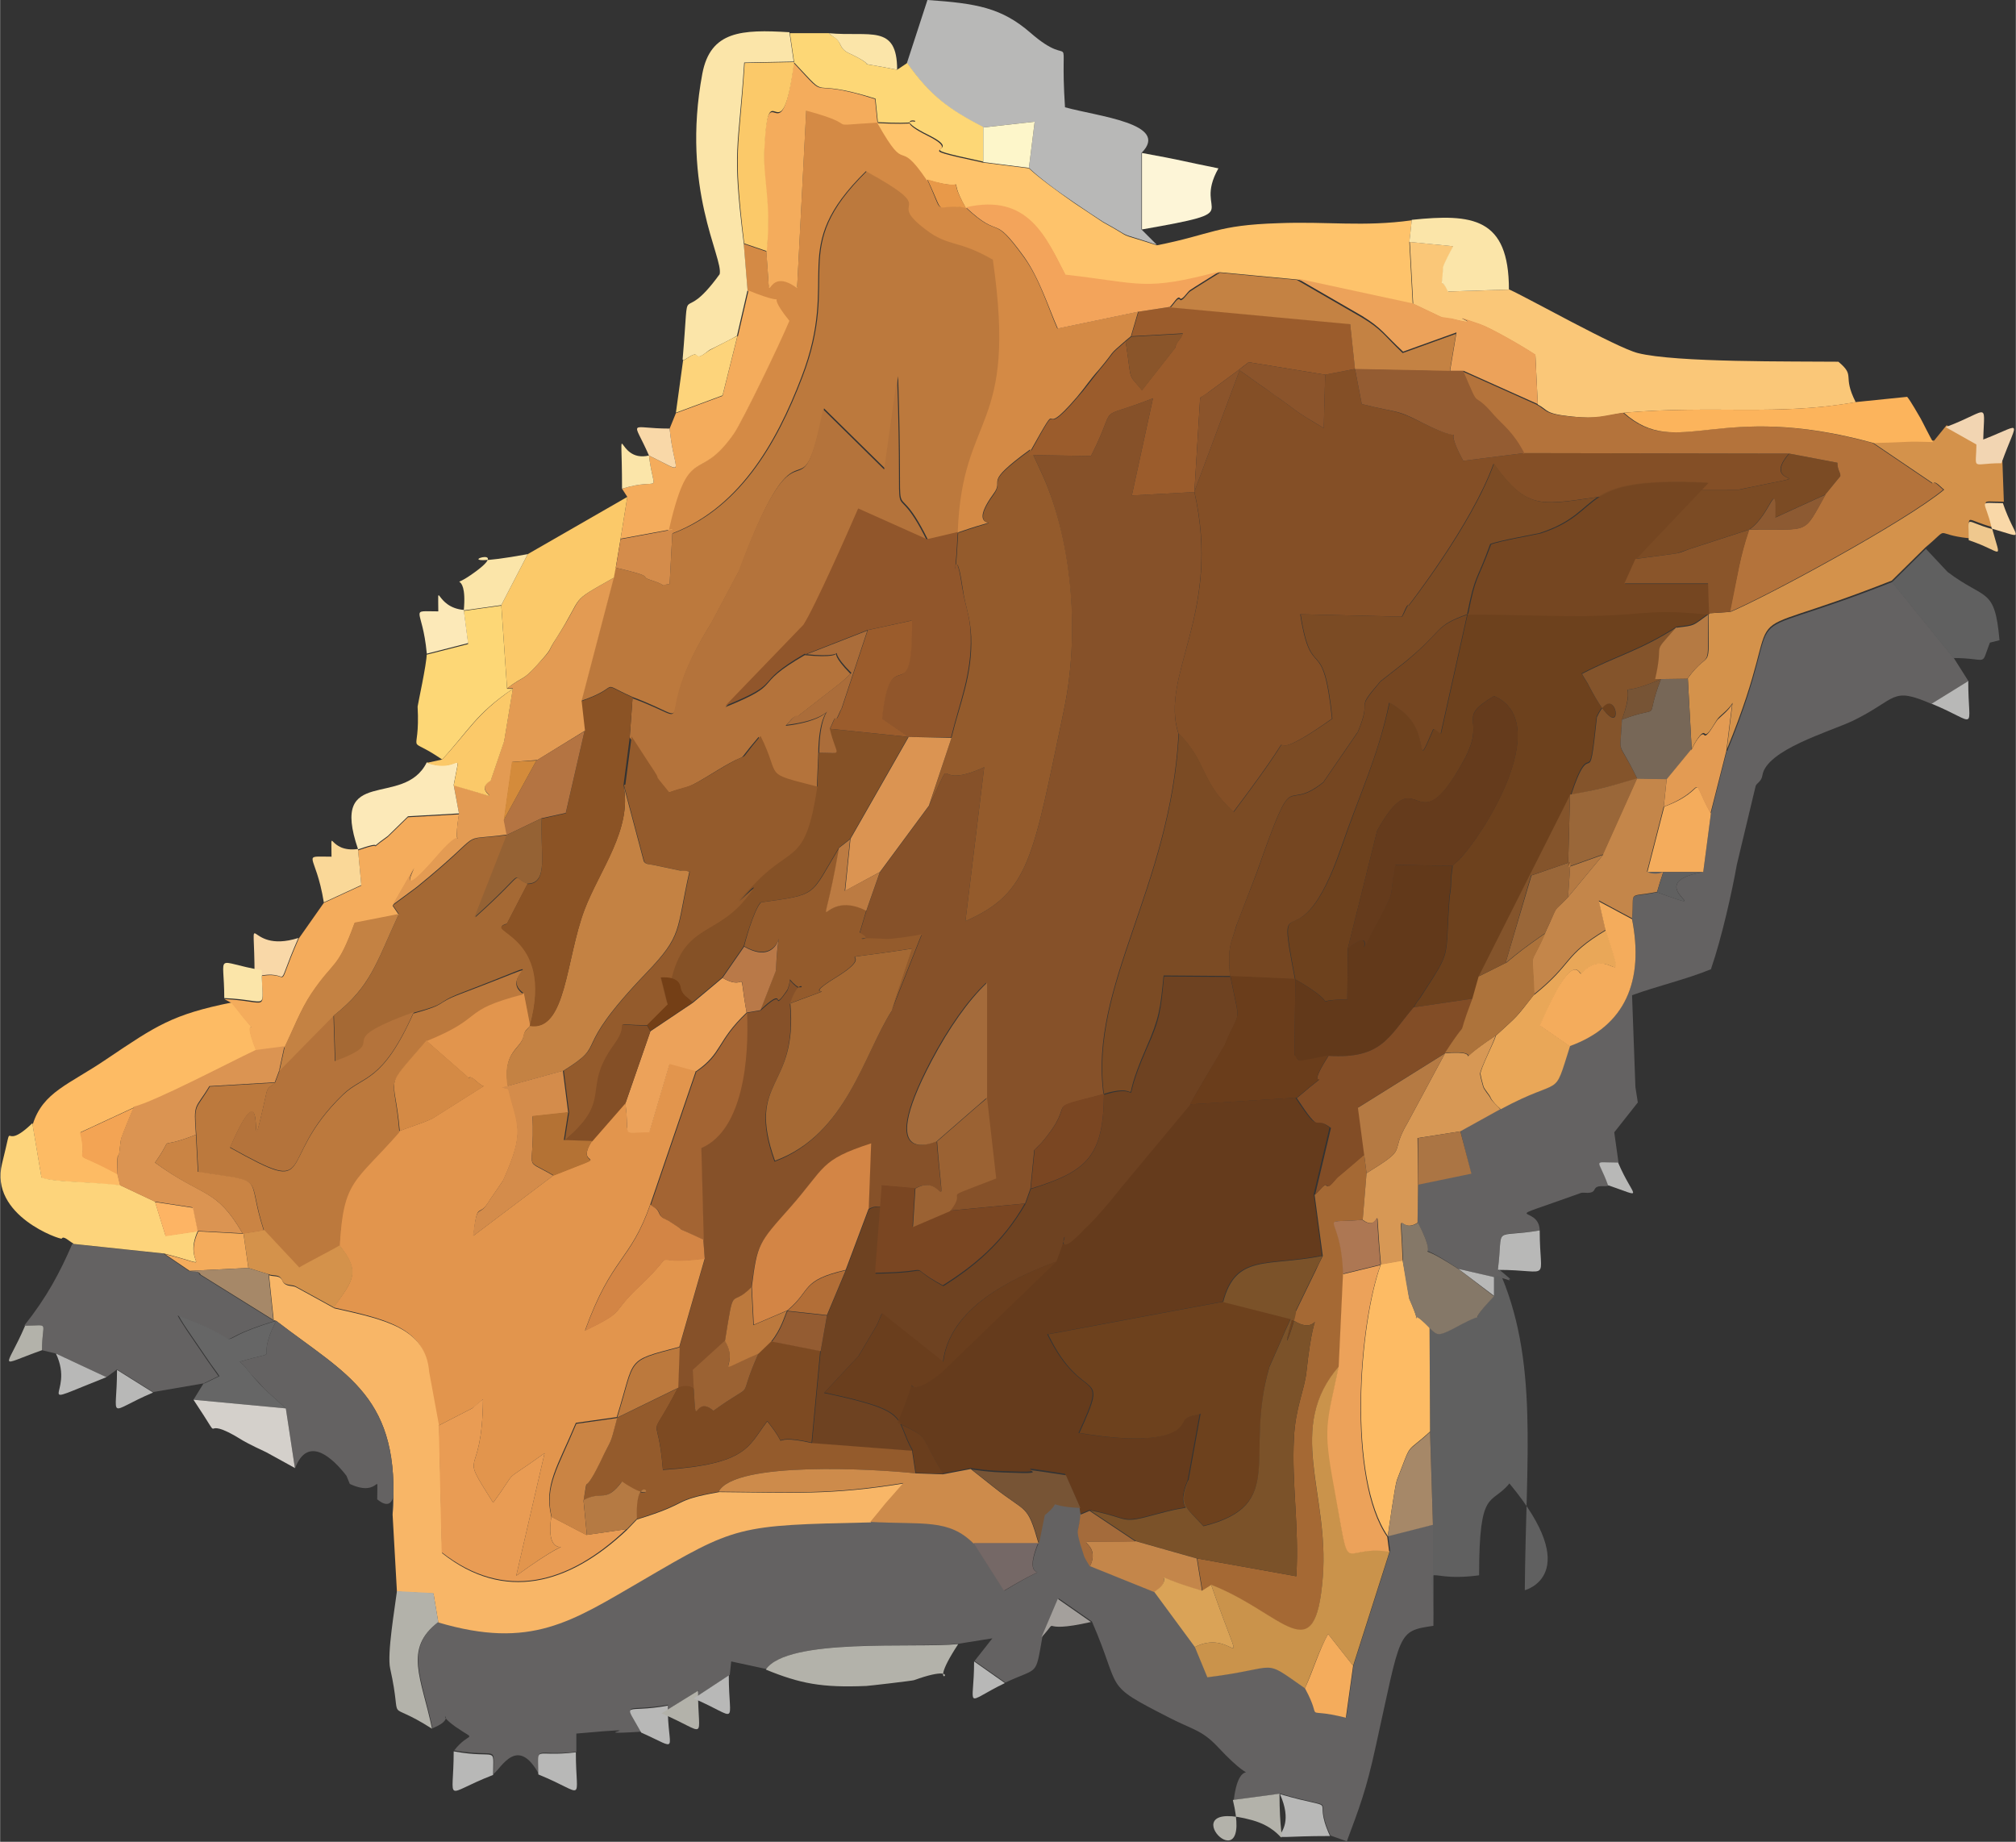 <?xml version="1.0" encoding="UTF-8"?>
<!DOCTYPE svg PUBLIC "-//W3C//DTD SVG 1.1//EN" "http://www.w3.org/Graphics/SVG/1.1/DTD/svg11.dtd">
<!-- Creator: CorelDRAW 2018 (64-Bit) -->
<svg xmlns="http://www.w3.org/2000/svg" xml:space="preserve" width="11.156mm" height="10.191mm" version="1.1" style="shape-rendering:geometricPrecision; text-rendering:geometricPrecision; image-rendering:optimizeQuality; fill-rule:evenodd; clip-rule:evenodd"
viewBox="0 0 41.91 38.29"
 xmlns:xlink="http://www.w3.org/1999/xlink">
 <rect x="0" y="0" width="41.91" height="38.29" fill="#333333" stroke="none"/>
 <defs>
  <style type="text/css">
   <![CDATA[
    .fil21 {fill:#606060}
    .fil24 {fill:#62391A}
    .fil1 {fill:#646262}
    .fil4 {fill:#653B1C}
    .fil63 {fill:#666666}
    .fil42 {fill:#6A3D1B}
    .fil43 {fill:#6A3E1D}
    .fil7 {fill:#6D411D}
    .fil11 {fill:#6E4221}
    .fil88 {fill:#743F16}
    .fil19 {fill:#754621}
    .fil80 {fill:#756866}
    .fil71 {fill:#775435}
    .fil56 {fill:#776757}
    .fil47 {fill:#7A4622}
    .fil6 {fill:#7B4B24}
    .fil26 {fill:#7B5229}
    .fil33 {fill:#7D4A22}
    .fil38 {fill:#824D26}
    .fil3 {fill:#844F26}
    .fil53 {fill:#84542B}
    .fil29 {fill:#855126}
    .fil55 {fill:#857868}
    .fil0 {fill:#865129}
    .fil60 {fill:#8A552A}
    .fil23 {fill:#8B5325}
    .fil62 {fill:#8B542B}
    .fil86 {fill:#8D5A32}
    .fil17 {fill:#91562B}
    .fil12 {fill:#945B2C}
    .fil48 {fill:#945C32}
    .fil73 {fill:#956234}
    .fil68 {fill:#9A6739}
    .fil16 {fill:#9B5C2C}
    .fil58 {fill:#9B6233}
    .fil46 {fill:#A36433}
    .fil52 {fill:#A46B3B}
    .fil91 {fill:#A4A09C}
    .fil20 {fill:#A56934}
    .fil70 {fill:#A68868}
    .fil75 {fill:#AB6D3A}
    .fil76 {fill:#AB7544}
    .fil61 {fill:#AD733B}
    .fil79 {fill:#AD7753}
    .fil85 {fill:#B26E37}
    .fil54 {fill:#B3B2AA}
    .fil74 {fill:#B47234}
    .fil9 {fill:#B4733B}
    .fil67 {fill:#B47442}
    .fil66 {fill:#B57A43}
    .fil14 {fill:#B8B8B7}
    .fil77 {fill:#B97948}
    .fil5 {fill:#BC793D}
    .fil83 {fill:#BC7B42}
    .fil22 {fill:#C48243}
    .fil39 {fill:#C4864A}
    .fil65 {fill:#CA8444}
    .fil27 {fill:#CA934B}
    .fil36 {fill:#CD8B4B}
    .fil34 {fill:#D38545}
    .fil8 {fill:#D48A45}
    .fil90 {fill:#D48B3B}
    .fil57 {fill:#D48C4B}
    .fil18 {fill:#D4924B}
    .fil69 {fill:#D4D0CB}
    .fil41 {fill:#D79855}
    .fil72 {fill:#DAA357}
    .fil40 {fill:#DB9452}
    .fil2 {fill:#E2954D}
    .fil32 {fill:#E39B53}
    .fil92 {fill:#E89949}
    .fil30 {fill:#E99C54}
    .fil51 {fill:#E9A758}
    .fil44 {fill:#ECA25A}
    .fil93 {fill:#EFC88E}
    .fil89 {fill:#F2D5B2}
    .fil82 {fill:#F3A454}
    .fil49 {fill:#F3A45B}
    .fil31 {fill:#F4AC5C}
    .fil10 {fill:#F8B667}
    .fil84 {fill:#F9D8A8}
    .fil15 {fill:#FAC778}
    .fil81 {fill:#FAD898}
    .fil37 {fill:#FBC969}
    .fil28 {fill:#FBE5A9}
    .fil50 {fill:#FCB45C}
    .fil59 {fill:#FCE9B8}
    .fil87 {fill:#FDB464}
    .fil25 {fill:#FDBB64}
    .fil35 {fill:#FDD47B}
    .fil45 {fill:#FDD776}
    .fil64 {fill:#FDF5D7}
    .fil78 {fill:#FDF6CA}
    .fil13 {fill:#FEC36B}
   ]]>
  </style>
 </defs>
 <g id="Warstwa_x0020_1">
  <g id="_1832253777120">
   <path class="fil0" d="M21.39 9.46l0.04 -0.11 0.25 0.54c0.62,1.42 0.76,3.32 0.44,4.86 -0.65,3.09 -0.71,3.81 -2.05,4.4l0.39 -3.2c-1.16,0.53 -0.54,-0.45 -1.15,0.81l-1.02 1.38 -0.28 0.8 -0.14 0.47c0.44,0.23 -0.48,0.07 0.56,0.13 0.07,0 0.66,-0.08 0.73,-0.1l-0.63 1.59c-0.59,0.92 -0.95,2.57 -2.43,3.12 -0.61,-1.71 0.48,-1.47 0.32,-3.27 0.26,-0.73 0.39,-0.04 -0,-0.5 -0,0.07 -0.04,0.19 -0.05,0.21 -0.02,0.03 -0.19,0.28 -0.2,0.21 -0.03,-0.1 -0.25,0.12 -0.36,0.21l-0.29 0.05c0.03,0.91 -0.08,2.42 -0.95,2.81l0.05 1.91 0.03 0.4 -0.53 1.84 -0.03 0.84c0.47,-0.2 0.5,0.52 0.31,-0.36l0.67 -0.61c0.2,-1.26 0.1,-0.67 0.55,-1.12 0.11,-0.89 0.14,-0.91 0.78,-1.63 0.76,-0.86 0.62,-1 1.7,-1.35l-0.05 1.35c0.35,-0.23 0.72,0.36 0.28,-0.49l0.69 0.06c0.64,-0.36 0.61,0.87 0.45,-0.99 -0,-0 -1.33,0.64 -0.12,-1.67 0.36,-0.68 0.76,-1.25 1.15,-1.62l0 2.39 0.19 1.67c-1.31,0.51 -0.54,0.16 -0.96,0.68l1.58 -0.15 0.11 -0.31 0.08 -0.8c0.03,-0.03 0.11,-0.11 0.15,-0.15 0.81,-0.95 -0.08,-0.64 1.29,-1.01 -0.31,-2.25 1.39,-4.3 1.56,-7.49 -0.4,-1.23 0.9,-2.5 0.33,-5.03l-1.3 0.07 0.44 -2.02c-1.27,0.5 -0.69,0.02 -1.29,1.2l-1.29 -0.02z"/>
   <path class="fil1" d="M21.59 32.08c-0.44,1.06 0.58,0.21 -0.71,0.99l-0.63 -0.99c-0.52,-0.52 -1.04,-0.39 -2.14,-0.45 -2.78,0.06 -2.79,0.06 -4.77,1.22 -1.45,0.84 -2.3,1.43 -4.22,0.86 -0.73,0.56 -0.35,1.16 -0.13,2.22 0.59,-0.24 -0.03,-0.39 0.48,-0.03 0.46,0.32 0.3,0.07 -0.03,0.49 0.93,0.16 0.82,-0.14 0.82,0.49 0.17,-0.14 0.5,-0.8 0.94,0 0,-0.65 -0.12,-0.36 0.78,-0.46l0 -0.38c1.91,-0.17 -0.04,0.05 1.36,-0.04 -0.38,-0.69 -0.36,-0.39 0.55,-0.56l-0.12 0.17 0.76 -0.47 -0.09 0.16 0.73 -0.48 0.03 -0.28 0.74 0.16c0.45,-0.66 3.1,-0.43 4,-0.53l0.69 -0.11 -0.37 0.47 0.64 0.45c0.7,-0.33 0.62,-0.11 0.77,-0.95l0.34 -0.8 0.69 0.48c0.64,1.47 0.2,1.28 1.59,1.99 0.5,0.26 0.69,0.26 1.02,0.61 0.99,1.06 0.47,0 0.34,1.11l0.97 -0.13 0 0c1.36,0.39 0.62,-0.04 1.04,0.87l0.34 0.12c0.26,-0.7 0.4,-1.05 0.6,-1.97 0.53,-2.39 0.44,-2.4 1.2,-2.51l0 -2.11 -0.94 0.24 0.04 0.31 -0.76 2.38 -0.15 1.08c-0.97,-0.24 -0.44,0.15 -0.85,-0.61 -0.93,-0.66 -0.47,-0.42 -2.03,-0.23l-0.26 -0.63 -0.84 -1.14 -1.34 -0.54c-0.04,-0.07 -0.1,-0.16 -0.12,-0.21 -0.02,-0.06 -0.06,-0.19 -0.08,-0.25 -0.1,-0.36 -0.04,-0.21 0,-0.62l-0.02 -0.15c-0.83,-0.04 -0.3,-0.21 -0.74,0.15l-0.12 0.59z"/>
   <path class="fil2" d="M8.85 21.63l0.89 0.78c0.06,-0.07 0.2,0.14 0.31,0.17l-1.06 0.67c-0.2,0.1 -0.55,0.2 -0.7,0.27 -0.94,1.06 -1.16,0.99 -1.24,2.37 0.47,0.57 0.26,0.76 -0.12,1.29 1.02,0.23 1.9,0.4 1.97,1.32l0.21 1.14 0.7 -0.36c0.05,-0.03 0.15,-0.12 0.23,-0.19 -0.02,1.79 -0.54,0.96 0.21,2.15 0.58,-0.79 0.1,-0.33 1.07,-1.03l-0.59 2.55c1.66,-1.21 0.54,0.02 0.73,-1.23 -0.16,-0.66 0.13,-1.04 0.51,-1.95l0.85 -0.12c0.39,-1.25 0.16,-1.16 1.3,-1.46l0.53 -1.84c-1.31,0.17 -0.44,-0.29 -1.35,0.57 -0.65,0.61 -0.24,0.49 -1.14,0.93 0.56,-1.55 0.94,-1.43 1.36,-2.63l0.95 -2.78 -0.55 -0.15 -0.42 1.42c-0.63,0 -0.4,0.13 -0.5,-0.6l-0.69 0.79c-0.42,0.64 0.58,0.17 -0.8,0.72l-1.67 1.26c0.09,-0.78 0.1,-0.33 0.34,-0.74l0.28 -0.41c0.47,-1.04 0.3,-1.13 0.11,-1.91 -0.15,-0.79 0.27,-0.81 0.32,-1.11 0.02,-0.12 0.1,-0.14 0.14,-0.21l-0.13 -0.67c-1.35,0.35 -0.76,0.47 -2.03,0.98z"/>
   <path class="fil3" d="M24.83 10.22c0.58,2.53 -0.73,3.8 -0.33,5.03 0.6,0.6 0.43,0.97 1.14,1.63 1.92,-2.55 0.07,-0.53 2.05,-1.94 -0.19,-1.83 -0.43,-0.7 -0.66,-2.17l2.11 0.05c0.05,-0.08 0.11,-0.28 0.14,-0.23 0,0 1.31,-1.68 1.77,-2.95 0.73,1.01 0.99,0.85 2.39,0.66 0.98,-0.14 1.67,-0.12 2.7,-0.12 2.01,-0.42 0.38,0.02 1.05,-0.75l-5.51 -0.01 -1.26 0.16c-0.52,-0.96 0.25,-0.24 -0.83,-0.78 -0.6,-0.3 -0.49,-0.2 -1.28,-0.4l-0.14 -0.73 -0.62 0.12 -0.03 1.11c-0.69,-0.41 -0.5,-0.32 -0.93,-0.62 -0.1,-0.07 -0.18,-0.13 -0.28,-0.2 -0.1,-0.07 -0.19,-0.13 -0.27,-0.19 -0.08,-0.06 -0.18,-0.13 -0.27,-0.19l-0.94 2.52z"/>
   <path class="fil4" d="M21.96 26.21l-2.41 2.33c-1.03,0.81 -0.28,-0.46 -0.9,1.03 0.71,0.35 0.41,0.19 0.95,1.06l0.58 -0.11c0.41,0.06 0.56,0.06 0.91,0.07 0.92,0.04 -0.39,-0.18 1.05,0.05l0.3 0.68 0.02 0.15 0.19 -0.08c0.87,0.16 0.59,0.3 1.39,0.08 1.08,-0.3 0.3,0.14 0.65,-0.7l0.25 -1.38c-0.18,0.06 -0.3,0.05 -0.36,0.18 -0.24,0.53 -1.74,0.29 -2.16,0.22 0.66,-1.44 0.1,-0.52 -0.65,-2.05l3.65 -0.68c0.26,-1.01 0.92,-0.73 2.06,-0.96l-0.17 -1.27 0.33 -1.39c-0.4,-0.31 -0.16,0.21 -0.71,-0.62l-2.22 0.14 -1.44 1.73c-0.16,0.2 -0.27,0.34 -0.47,0.56 -0.05,0.05 -0.12,0.12 -0.16,0.17 -0.05,0.05 -0.12,0.11 -0.16,0.16 -0.78,0.83 -0.09,-0.57 -0.55,0.64z"/>
   <path class="fil5" d="M13.88 11.13l0.1 -0.12 -0.06 1.13c-0.36,0.04 0.11,0.08 -0.39,-0.08 -0.28,-0.09 0.16,-0.05 -0.74,-0.26l-0.04 0.21 -0.67 2.56c0.9,-0.31 0.31,-0.42 1.07,-0.08 1.53,0.58 0.29,0.62 1.64,-1.54l0.58 -1.09c1.33,-3.58 1.23,-0.84 1.76,-3.37l1.27 1.25 0.27 -1.92c0.13,3.81 -0.19,1.76 0.62,3.4l0.64 -0.15c0.09,-2.53 1.25,-2.07 0.73,-5.67 -0.72,-0.43 -0.92,-0.27 -1.4,-0.63 -0.88,-0.67 0.38,-0.32 -1.24,-1.21 -1.66,1.63 -0.52,2.15 -1.34,4.28 -0.53,1.39 -1.33,2.79 -2.8,3.29z"/>
   <path class="fil1" d="M35.9 15.61l-0.33 1.3 -0.16 1.22c-1.4,0.24 0.46,0.93 -0.96,0.42 -0.63,0.13 -0.47,-0.07 -0.52,0.55 0.25,1.28 -0.13,2.22 -1.3,2.64 -0.35,1.14 -0.11,0.61 -1.44,1.31l-0.83 0.46 0.22 0.88 -1.1 0.23 -0.01 0.79c0.56,1.05 -0.31,0.2 0.85,0.97l0.73 0.17c0.26,-0.02 0.56,0.24 0.09,-0.15 0.12,-0.96 -0.14,-0.66 0.87,-0.82 -0.01,-0.57 -1,-0.11 0.86,-0.78 0.06,-0.02 0.23,0.04 0.28,-0.07 0.05,-0.11 0.19,-0.05 0.29,-0.08 -0.2,-0.58 -0.35,-0.47 0.21,-0.47l-0.09 -0.64 0.49 -0.62 -0.05 -0.32 -0.07 -1.91c0.52,-0.19 1.13,-0.33 1.64,-0.54 0.23,-0.67 0.44,-1.62 0.54,-2.18l0.39 -1.63c0.02,-0.06 0.12,-0.09 0.14,-0.22 0.08,-0.53 1.4,-0.91 1.87,-1.13 0.95,-0.46 0.79,-0.73 1.66,-0.35l0.76 -0.47 -0.31 -0.49 -1.28 -1.58c-3.69,1.46 -2.01,0.05 -3.43,3.51z"/>
   <path class="fil6" d="M24.51 15.25c-0.17,3.19 -1.86,5.24 -1.56,7.49 0.94,-0.29 0.24,0.5 0.88,-0.96 0.27,-0.62 0.29,-0.79 0.36,-1.5l1.38 0.01c-0.05,-0.64 0.02,-0.64 0.13,-1.04 0.01,-0.03 0.38,-0.98 0.44,-1.15 0.81,-2.3 0.52,-1.16 1.37,-1.84l0.72 -1.05c0.32,-0.77 -0.1,-0.39 0.47,-1.05l0.51 -0.4c0.82,-0.67 0.59,-0.74 1.29,-0.99 0.17,-0.86 0.19,-0.65 0.48,-1.46 0.16,-0.07 0.96,-0.21 1.03,-0.23 1.41,-0.46 0.65,-1.19 3.49,-1.05l-1.51 1.59c0.06,-0.01 0.86,-0.11 0.88,-0.12 0.09,-0.03 0.17,-0.06 0.26,-0.09l1.23 -0.4c0.46,-0.31 0.56,-1.12 0.54,-0.25l1.05 -0.48 0.31 -0.38c0.01,-0.08 -0.06,-0.12 -0.06,-0.28l-1 -0.19c-0.67,0.77 0.95,0.33 -1.05,0.75 -1.03,0 -1.72,-0.02 -2.7,0.12 -1.39,0.19 -1.65,0.36 -2.39,-0.66 -0.46,1.28 -1.77,2.95 -1.77,2.95 -0.02,-0.05 -0.09,0.16 -0.14,0.23l-2.11 -0.05c0.23,1.47 0.47,0.34 0.66,2.17 -1.98,1.4 -0.13,-0.61 -2.05,1.94 -0.71,-0.66 -0.54,-1.03 -1.14,-1.63z"/>
   <path class="fil7" d="M30.51 12.78l-0.55 2.47c-0.04,-0.01 -0.13,-0.13 -0.16,-0.08 -0.44,1 0.01,0.02 -0.72,-0.44 -0.04,-0.02 -0.12,-0.09 -0.19,-0.12 -0.25,1.15 -0.61,1.87 -1,3.01 -0.91,2.62 -1.38,0.53 -0.96,2.74 1.12,0.65 0.16,0.41 1.08,0.42l0.01 -1.06 0.61 -2.45c0.89,-1.6 0.77,0.43 1.8,-1.46 0.5,-0.91 -0.2,-0.84 0.63,-1.34 1.19,0.51 -0.07,2.69 -0.73,3.41 -0.02,0.02 -0.09,0.07 -0.13,0.12 -0,0.11 -0.03,0.16 -0.03,0.33 -0,0.16 -0.02,0.24 -0.03,0.31 -0.11,1.38 0.07,1.04 -0.61,2.1 -0.03,0.04 -0.1,0.12 -0.13,0.2l1.22 -0.18 0.13 -0.46 1.9 -3.77c0.44,-1.36 0.36,0.08 0.54,-1.63 0.44,-0.94 0.67,0.94 -0.17,-0.66 -0.02,-0.05 -0.1,-0.15 -0.14,-0.24 0.73,-0.38 1.18,-0.47 1.97,-0.97 0.41,-0.05 0.32,-0.03 0.66,-0.27 -1.13,-0.12 -1.27,-0.01 -2.22,0.02 -0.84,0.03 -1.92,-0.03 -2.79,-0.02z"/>
   <path class="fil8" d="M15.93 5.23l-0.47 -0.16 0.08 0.98c1.06,0.43 0.23,-0.15 0.85,0.63 -0.21,0.5 -0.95,2.07 -1.15,2.34 -0.77,1.1 -0.93,0.11 -1.38,2.11 1.47,-0.5 2.27,-1.9 2.8,-3.29 0.82,-2.13 -0.32,-2.65 1.34,-4.28 1.62,0.89 0.36,0.54 1.24,1.21 0.48,0.37 0.68,0.21 1.4,0.63 0.52,3.59 -0.64,3.14 -0.73,5.67 1.33,-0.46 0.04,0.16 0.74,-0.8 0.25,-0.33 -0.26,-0.18 0.77,-0.93l-0.04 0.11c0.81,-1.45 0.11,-0.14 1.02,-1.21 0.16,-0.19 0.26,-0.35 0.45,-0.56 0.37,-0.44 0.16,-0.26 0.54,-0.59l0.12 -0.1 0.15 -0.51 -1.68 0.35c-0.19,-0.43 -0.37,-1.04 -0.7,-1.49 -0.69,-0.95 -0.45,-0.32 -1.21,-1.03 -0.73,-0.11 -0.4,0.28 -0.8,-0.59 -0.65,-0.96 -0.38,-0.05 -1.03,-1.19 -1.25,0.07 -0.21,0.09 -1.48,-0.25l-0.19 3.69c-0.74,-0.55 -0.52,0.74 -0.64,-0.76z"/>
   <path class="fil9" d="M13.15 14.5l-0.06 0.83 0.37 0.57c0.35,0.52 -0.04,0.04 0.41,0.59 0.54,-0.19 0.3,-0.02 1.05,-0.48 0.79,-0.48 0.26,0 0.85,-0.69 0.45,0.9 -0,0.75 1.21,1.06l0.03 -0.71c0.01,-1.38 0.68,-0.74 -0.68,-0.58 0.07,-0.07 0.19,-0.24 0.23,-0.18l0.9 -0.7c0.06,-0.05 0.15,-0.13 0.22,-0.2 -0.71,-0.72 0.24,-0.27 -0.95,-0.39 -1.16,0.67 -0.37,0.56 -1.65,1.08l1.62 -1.68c0.24,-0.35 0.95,-1.98 1.14,-2.42l1.43 0.64c-0.81,-1.64 -0.49,0.41 -0.62,-3.4l-0.27 1.92 -1.27 -1.25c-0.52,2.53 -0.43,-0.2 -1.76,3.37l-0.58 1.09c-1.35,2.16 -0.1,2.11 -1.64,1.54z"/>
   <path class="fil10" d="M5.68 27.44l0.06 0.02c1.48,1.14 2.6,1.57 2.42,4.03l0.09 1.6 0.76 0.04 0.1 0.6c1.93,0.57 2.77,-0.02 4.22,-0.86 1.98,-1.16 1.99,-1.16 4.77,-1.22 0.07,-0.08 0.28,-0.35 0.32,-0.39l0.37 -0.42c-1.53,0.25 -2.29,0.19 -3.84,0.18 -1.02,0.18 -0.56,0.22 -1.71,0.57l-0.21 0.22c-1.21,1.14 -2.55,1.5 -3.84,0.48l-0.06 -2.63 -0.21 -1.14c-0.07,-0.92 -0.95,-1.09 -1.97,-1.32 -0.11,-0.06 -0.74,-0.41 -0.8,-0.44 -0.07,-0.04 -0.22,0 -0.28,-0.13 -0.05,-0.13 -0.19,-0.08 -0.28,-0.12l0.1 0.95z"/>
   <path class="fil11" d="M22.95 22.75c-0.01,1.29 -0.34,1.6 -1.52,1.97l-0.11 0.31c-0.48,0.83 -1.09,1.32 -1.71,1.71 -0.89,-0.49 -0,-0.28 -1.41,-0.26l0.14 -1.82c0.45,0.85 0.08,0.25 -0.28,0.49l-0.48 1.28 -0.39 0.93 -0.13 0.74 -0.18 1.91 2.09 0.16c-0.4,-0.71 0.01,-0.82 -1.84,-1.21 0.09,-0.1 0.7,-0.75 0.71,-0.76l0.38 -0.64c0.03,-0.05 0.07,-0.17 0.11,-0.25l1.27 1.01c0.14,-1.14 1.43,-1.74 2.36,-2.09 0.46,-1.21 -0.24,0.2 0.55,-0.64 0.04,-0.05 0.12,-0.11 0.16,-0.16 0.05,-0.05 0.12,-0.12 0.16,-0.17 0.2,-0.22 0.31,-0.36 0.47,-0.56l1.44 -1.73c0.11,-0.23 0.7,-1.19 0.72,-1.23 0.33,-0.81 0.33,-0.36 0.12,-1.43l-1.38 -0.01c-0.07,0.72 -0.08,0.88 -0.36,1.5 -0.64,1.46 0.06,0.66 -0.88,0.96z"/>
   <path class="fil12" d="M19.92 11.07c-0.09,1.67 -0.09,-0.09 0.09,1.14 0.06,0.44 0.16,0.59 0.18,1.02 0.03,0.81 -0.23,1.37 -0.41,2.11l-0.47 1.42c0.61,-1.26 -0.01,-0.28 1.15,-0.81l-0.39 3.2c1.34,-0.59 1.4,-1.31 2.05,-4.4 0.32,-1.54 0.19,-3.44 -0.44,-4.86l-0.25 -0.54c-1.03,0.75 -0.53,0.59 -0.77,0.93 -0.7,0.95 0.59,0.34 -0.74,0.8z"/>
   <path class="fil7" d="M24.7 30.78c-0.2,0.5 -0.08,0.52 0.32,0.94 1.76,-0.44 0.84,-1.46 1.37,-3.31l0.19 -0.43c0.86,-2.03 -0.13,0.93 0.28,-0.56l-1.42 -0.36 -3.65 0.68c0.74,1.53 1.31,0.61 0.65,2.05 0.43,0.07 1.92,0.31 2.16,-0.22 0.06,-0.14 0.19,-0.12 0.36,-0.18l-0.25 1.38z"/>
   <path class="fil13" d="M19.28 3.74c0.99,0.3 0.33,-0.24 0.8,0.59 1.29,-0.3 1.67,0.63 2.07,1.4 1.6,0.17 1.64,0.35 3.21,-0.07l1.6 0.15 2.41 0.52 -0.07 -1.29 0.05 -0.46c-1.01,0.14 -1.75,0.02 -2.77,0.06 -1.3,0.04 -1.37,0.23 -2.53,0.46 -0.96,-0.31 -0.39,-0.08 -1.12,-0.48 -0.01,-0.01 -0.5,-0.33 -0.6,-0.4 -0.4,-0.28 -0.75,-0.54 -0.94,-0.72l-0.96 -0.12c-1.73,-0.37 -0.29,-0.13 -1.15,-0.56 -1.04,-0.52 0.62,-0.18 -1.04,-0.26 0.65,1.15 0.38,0.23 1.03,1.19z"/>
   <path class="fil12" d="M12.97 16.32l0.42 1.58c0.03,0.08 0.15,0.07 0.19,0.08l0.57 0.12c0.03,0.01 0.13,0 0.19,0.02 -0.28,1.24 -0.13,1.31 -0.9,2.11 -1.63,1.7 -0.74,1.41 -1.72,2.03l0.11 0.87 -0.09 0.58c1.05,-0.88 0.35,-1.05 1.04,-2 0.4,-0.56 -0.19,-0.39 0.69,-0.4l0.43 -0.43c0.18,-1.74 0.92,-1.33 1.63,-2.19 0.64,-0.78 -0.81,0.71 0.23,-0.36 0.74,-0.76 1.03,-0.37 1.26,-1.97 -1.21,-0.31 -0.76,-0.16 -1.21,-1.06 -0.59,0.7 -0.06,0.21 -0.85,0.69 -0.76,0.46 -0.51,0.29 -1.05,0.48 -0.45,-0.55 -0.06,-0.08 -0.41,-0.59l-0.37 -0.57 -0.13 1z"/>
   <path class="fil14" d="M18.86 1.32c0.49,0.69 0.87,0.96 1.58,1.33l1.07 -0.12 -0.12 0.96c0.2,0.19 0.54,0.45 0.94,0.72 0.1,0.07 0.58,0.39 0.6,0.4 0.73,0.4 0.16,0.16 1.12,0.48l-0.32 -0.32 0 -1.59c0.61,-0.61 -0.91,-0.76 -1.59,-0.95 -0.12,-1.83 0.24,-0.71 -0.72,-1.55 -0.6,-0.52 -1.12,-0.61 -2.14,-0.68l-0.43 1.32z"/>
   <path class="fil15" d="M29.38 6.32l0.59 0.28c0.05,0.02 0.15,0.02 0.21,0.03 0.87,0.22 -0.35,-0.21 0.6,0.12 0.2,0.07 0.84,0.43 1.14,0.63l0.05 1.03c0.23,0.12 0.13,0.19 0.71,0.25 0.56,0.06 0.66,-0.01 1.09,-0.08 1.87,-0.16 3.21,0.07 4.81,-0.22 -0.29,-0.57 0.01,-0.53 -0.36,-0.84 -0.94,-0.01 -3.38,0.02 -4.17,-0.18 -0.44,-0.11 -2.31,-1.16 -2.67,-1.32l-1.27 0.04c-0.17,-0.37 -0.13,0.07 -0.1,-0.5 0,-0.05 0.16,-0.34 0.21,-0.44l-0.91 -0.09 0.07 1.29z"/>
   <path class="fil9" d="M31.69 9.42l5.51 0.01 1 0.19c0,0.16 0.07,0.2 0.06,0.28l-0.31 0.38c-0.48,0.86 -0.29,0.71 -1.59,0.73 -0.19,0.57 -0.23,0.89 -0.4,1.71 0.78,-0.33 3.63,-1.87 4.44,-2.54 -0.07,-0.05 -0.19,-0.2 -0.23,-0.13l-1.24 -0.84c-3.27,-0.9 -4.06,0.37 -5.19,-0.63 -0.42,0.06 -0.52,0.13 -1.09,0.08 -0.58,-0.06 -0.48,-0.13 -0.71,-0.25l-1.54 -0.69c0.39,0.92 0.14,0.32 0.65,0.93 0.18,0.21 0.39,0.34 0.62,0.78z"/>
   <path class="fil16" d="M23.4 7.1c-0.38,0.33 -0.17,0.15 -0.54,0.59 -0.18,0.22 -0.28,0.37 -0.45,0.56 -0.91,1.07 -0.22,-0.24 -1.02,1.21l1.29 0.02c0.6,-1.18 0.02,-0.7 1.29,-1.2l-0.44 2.02 1.3 -0.07 0.12 -1.96c0.05,-0.03 0.13,-0.08 0.18,-0.12l0.61 -0.45c0.05,-0.04 0.15,-0.12 0.22,-0.17l1.59 0.26 0.62 -0.12 -0.1 -0.94 -3.75 -0.35 -0.65 0.1 -0.15 0.51 1.07 -0.06c-0.05,0.14 -0.13,0.16 -0.16,0.3l-0.69 0.88c-0.31,-0.38 -0.2,-0.12 -0.34,-1.02z"/>
   <path class="fil17" d="M16.75 13.6l1.28 -0.5 0.92 -0.2c0.02,2 -0.45,0.34 -0.62,2.04l0.55 0.38 0.89 0.01c0.18,-0.74 0.43,-1.3 0.41,-2.11 -0.01,-0.43 -0.11,-0.59 -0.18,-1.02 -0.18,-1.23 -0.18,0.54 -0.09,-1.14l-0.64 0.15 -1.43 -0.64c-0.19,0.44 -0.91,2.07 -1.14,2.42l-1.62 1.68c1.28,-0.52 0.5,-0.41 1.65,-1.08z"/>
   <path class="fil5" d="M8.6 21.05c-0.66,1.48 -1.04,1.3 -1.47,1.71 -1.45,1.4 -0.47,2.15 -2.35,1.1 0.89,-2.05 0.28,1.01 0.76,-1.15 0.03,-0.13 0.12,-0.13 0.18,-0.2l-1.36 0.08c-0.3,0.51 -0.33,0.32 -0.28,1.01l0.04 0.77c1.47,0.23 0.98,0.03 1.37,1.22l0.73 0.78c0.05,-0.05 0.75,-0.4 0.84,-0.46 0.08,-1.39 0.31,-1.31 1.24,-2.37 -0.1,-1.28 -0.36,-0.8 0.55,-1.89 1.27,-0.51 0.68,-0.63 2.03,-0.98 -0.6,-0.41 0.98,-0.87 -1.3,-0.01 -0.58,0.22 -0.23,0.2 -0.98,0.41z"/>
   <path class="fil18" d="M38.95 9.21l1.24 0.84c0.04,-0.07 0.16,0.08 0.23,0.13 -0.81,0.67 -3.66,2.21 -4.44,2.54l-0.44 0.03 -0.02 0.02c0.01,1.29 0.05,0.67 -0.43,1.33l0.08 1.47c0.06,-0.12 0.21,-0.39 0.27,-0.32 0.06,0.08 0.22,-0.25 0.28,-0.32 0.06,-0.07 0.23,-0.19 0.3,-0.32l-0.12 0.97c1.42,-3.45 -0.26,-2.05 3.43,-3.51l0.7 -0.69c0.55,-0.46 0.13,-0.27 0.91,-0.19 0,-0.55 -0.11,-0.39 0.49,-0.23 -0.14,-0.63 -0.33,-0.53 0.23,-0.53l-0.03 -0.84c-0.66,0 -0.52,0.18 -0.52,-0.44l0.14 0.13 -0.78 -0.44 -0.26 0.32c-0.65,-0.03 -0.35,-0.01 -1.24,0.02z"/>
   <path class="fil1" d="M0.52 27.56c0.53,0 0.35,-0.11 0.35,0.51l0.29 0.07 1.05 0.49 0.22 -0.16 0.75 0.47 1.05 -0.18 0.31 -0.15c-0.07,-0.1 -0.13,-0.18 -0.22,-0.31l-0.43 -0.63c-0.07,-0.11 -0.14,-0.21 -0.2,-0.32 1.76,0.65 0.36,0.61 2.03,0.11l-0.06 -0.02 -1.51 -0.94c-0.04,-0.1 -0.16,-0.05 -0.23,-0.08l-0.53 -0.36 -1.89 -0.2c-0.26,0.6 -0.53,1.11 -1,1.7z"/>
   <path class="fil19" d="M25.57 20.3l1.35 0.06c-0.42,-2.2 0.05,-0.11 0.96,-2.74 0.39,-1.14 0.76,-1.86 1,-3.01 0.07,0.03 0.15,0.09 0.19,0.12 0.73,0.46 0.29,1.43 0.72,0.44 0.02,-0.05 0.12,0.07 0.16,0.08l0.55 -2.47c-0.7,0.25 -0.47,0.31 -1.29,0.99l-0.51 0.4c-0.57,0.67 -0.15,0.29 -0.47,1.05l-0.72 1.05c-0.85,0.68 -0.56,-0.47 -1.37,1.84 -0.06,0.17 -0.44,1.12 -0.44,1.15 -0.12,0.4 -0.18,0.4 -0.13,1.04z"/>
   <path class="fil20" d="M8.16 18.81l0.13 0.19c-0.48,1.04 -0.58,1.51 -1.35,2.11l0.03 0.96c1.27,-0.47 -0.22,-0.34 1.64,-1.02 0.75,-0.2 0.41,-0.19 0.98,-0.41 2.27,-0.87 0.69,-0.4 1.3,0.01l0.13 0.67c0.54,-1.93 -1.01,-1.96 -0.48,-2.12l0.43 -0.83c-0.4,-0.15 0.08,-0.35 -1.09,0.7l0.67 -1.71c-1.11,0.14 -0.34,-0.16 -1.88,1.09l-0.5 0.37z"/>
   <path class="fil19" d="M30.51 12.78c0.86,-0.01 1.94,0.05 2.79,0.02 0.94,-0.03 1.08,-0.14 2.22,-0.02l0.02 -0.02 -0.02 -0.62 -1.74 0 0.23 -0.51 1.51 -1.59c-2.84,-0.14 -2.08,0.59 -3.49,1.05 -0.07,0.02 -0.87,0.16 -1.03,0.23 -0.3,0.81 -0.31,0.6 -0.48,1.46z"/>
   <path class="fil21" d="M31.06 26.55l0 0.39c-0.76,0.81 0.13,0.14 -0.84,0.67 -0.34,0.19 -0.36,0.13 -0.5,-0.01l0.01 2.16 0.06 1.93 0 2.11c0.05,-1.56 -0.39,-0.87 0.96,-1.05 0,-1.84 0.25,-1.44 0.63,-1.91 1.58,1.9 0.32,2.22 0.32,2.22 0.02,-2.78 0.3,-4.79 -0.55,-6.68 0.47,0.39 0.17,0.13 -0.09,0.15z"/>
   <path class="fil22" d="M11.02 21.32c-0.04,0.07 -0.12,0.1 -0.14,0.21 -0.04,0.3 -0.47,0.32 -0.32,1.11l-0.12 -0.03 1.27 -0.35c0.98,-0.61 0.09,-0.33 1.72,-2.03 0.77,-0.8 0.62,-0.87 0.9,-2.11 -0.06,-0.02 -0.16,-0.02 -0.19,-0.02l-0.57 -0.12c-0.03,-0.01 -0.16,-0 -0.19,-0.08l-0.42 -1.58c0.19,0.91 -0.5,1.77 -0.81,2.59 -0.39,1.03 -0.38,2.54 -1.14,2.41z"/>
   <path class="fil23" d="M12.08 14.58l0.07 0.62 -0.39 1.71 -0.5 0.11c-0.04,0.69 0.16,1.36 -0.3,1.36l-0.43 0.83c-0.53,0.16 1.02,0.19 0.48,2.12 0.76,0.13 0.75,-1.38 1.14,-2.41 0.31,-0.82 1,-1.68 0.81,-2.59l0.13 -1 0.06 -0.83c-0.76,-0.34 -0.17,-0.23 -1.07,0.08z"/>
   <path class="fil20" d="M27.33 24.84l0.17 1.27c-0.05,0.1 -0.11,0.22 -0.14,0.29l-0.5 1.03c0.67,0.47 0.49,-0.69 0.3,1.09 -0.04,0.38 -0.23,0.74 -0.26,1.38 -0.05,0.93 0.11,1.82 0.05,2.87l-2.06 -0.37 0.11 0.68 0.19 -0.12c1.5,0.59 2.15,1.84 2.31,-0.16 0.14,-1.74 -0.78,-3.11 0.34,-4.39l0.09 -1.93c-0.04,-1.33 -0.6,-1.03 0.4,-1.12l0.08 -0.97 -0.05 -0.39c-0.04,0.04 -0.46,0.39 -0.55,0.47 -0.05,0.04 -0.19,0.25 -0.23,0.18 -0.04,-0.07 -0.16,0.13 -0.25,0.19z"/>
   <path class="fil24" d="M28.02 19.72l-0.01 1.06c-0.92,-0 0.04,0.24 -1.08,-0.42l-0.02 1.59c0.17,0.14 -0.07,0.15 0.71,-0 1.11,0.07 1.25,-0.4 1.77,-1.01 0.03,-0.07 0.1,-0.16 0.13,-0.2 0.68,-1.05 0.51,-0.72 0.61,-2.1 0.01,-0.08 0.03,-0.15 0.03,-0.31 0,-0.17 0.03,-0.22 0.03,-0.33l-1.19 -0.02c-0.12,0.68 0.01,0.5 -0.27,1 -0.78,1.45 0.04,0.13 -0.72,0.74z"/>
   <path class="fil25" d="M0.67 23.36l0.19 1.13c0.3,0.09 0.8,0.07 1.64,0.16l-0.06 -0.25c-1.09,-0.59 -0.57,-0.08 -0.77,-0.86l1.12 -0.52c0.44,-0.11 1.92,-0.89 2.54,-1.18 -0.4,-1.01 0.3,0.05 -0.51,-1 -1.24,0.25 -1.57,0.48 -2.61,1.18 -0.78,0.53 -1.32,0.68 -1.53,1.35z"/>
   <path class="fil20" d="M16.43 20.86c0.16,1.8 -0.93,1.56 -0.32,3.27 1.48,-0.54 1.84,-2.2 2.43,-3.12l0.43 -1.29c-2.13,0.33 -0.53,-0.05 -1.59,0.6 -0.88,0.54 0.37,0.05 -0.95,0.54z"/>
   <path class="fil26" d="M24.7 30.78c-0.35,0.84 0.43,0.4 -0.65,0.7 -0.8,0.22 -0.52,0.09 -1.39,-0.08l0.96 0.64 1.27 0.36 2.06 0.37c0.06,-1.05 -0.1,-1.94 -0.05,-2.87 0.03,-0.64 0.22,-1 0.26,-1.38 0.19,-1.78 0.37,-0.62 -0.3,-1.09 -0.41,1.49 0.58,-1.47 -0.28,0.56l-0.19 0.43c-0.54,1.84 0.39,2.87 -1.37,3.31 -0.39,-0.42 -0.51,-0.44 -0.32,-0.94z"/>
   <path class="fil27" d="M25.18 32.95c0.77,2.22 0.53,0.85 -0.34,1.29l0.26 0.63c1.55,-0.19 1.1,-0.42 2.03,0.23 0.17,-0.4 0.3,-0.81 0.48,-1.13l0.52 0.66 0.76 -2.38c-1.05,-0.16 -0.79,0.67 -1.15,-1.36 -0.22,-1.23 -0.15,-1.29 0.1,-2.49 -1.12,1.28 -0.2,2.64 -0.34,4.39 -0.16,2 -0.81,0.75 -2.31,0.16z"/>
   <path class="fil28" d="M14.2 7.49c0.09,-0.03 0.23,-0.17 0.28,-0.1 0.06,0.08 0.21,-0.08 0.28,-0.12 0.08,-0.04 0.47,-0.23 0.56,-0.29l0.22 -0.95 -0.08 -0.98c-0.25,-2.01 -0.11,-1.88 0.01,-3.75l1.03 -0.02 -0.09 -0.61c-0.99,-0.06 -1.64,-0.03 -1.81,0.86 -0.45,2.4 0.44,3.83 0.36,4.17 -0.86,1.19 -0.61,-0.1 -0.77,1.77z"/>
   <path class="fil29" d="M17.02 15.65l-0.03 0.71c-0.24,1.6 -0.52,1.21 -1.26,1.97 -1.04,1.07 0.41,-0.43 -0.23,0.36 -0.71,0.87 -1.44,0.45 -1.63,2.19l-0.14 -0.56c0.16,-0 0.38,0.02 0.41,0.21 0.03,0.17 0.16,0.21 0.25,0.31l0.62 -0.52 0.45 -0.65c0,-0.01 0.2,-0.74 0.35,-0.91 1.21,-0.17 1.01,-0.12 1.63,-1.14l0.23 -0.18 1.21 -2.12 -1.65 -0.17c0.14,0.6 0.31,0.5 -0.22,0.5z"/>
   <path class="fil30" d="M9.12 29.64l0.06 2.63c1.3,1.02 2.63,0.67 3.84,-0.48l-0.83 0.12 -0.73 -0.38c-0.19,1.25 0.94,0.02 -0.73,1.23l0.59 -2.55c-0.97,0.7 -0.49,0.24 -1.07,1.03 -0.75,-1.19 -0.23,-0.36 -0.21,-2.15 -0.08,0.06 -0.18,0.15 -0.23,0.19l-0.7 0.36z"/>
   <path class="fil4" d="M28.02 19.72c0.76,-0.61 -0.06,0.71 0.72,-0.74 0.27,-0.5 0.14,-0.32 0.27,-1l1.19 0.02c0.04,-0.04 0.11,-0.1 0.13,-0.12 0.67,-0.72 1.92,-2.9 0.73,-3.41 -0.83,0.51 -0.13,0.44 -0.63,1.34 -1.04,1.88 -0.92,-0.14 -1.8,1.46l-0.61 2.45z"/>
   <path class="fil31" d="M7.44 17.66l0.07 0.75 -0.78 0.36 -0.52 0.74c-0.56,1.28 -0.05,0.59 -0.91,0.81l0.14 -0.13c0,0.89 0.2,0.63 -0.78,0.58l0.15 0.08c0.81,1.04 0.11,-0.02 0.51,1l0.6 -0.08c0.16,-0.33 0.33,-0.78 0.55,-1.1 0.48,-0.72 0.54,-0.48 0.9,-1.47l0.92 -0.18 -0.13 -0.19c1.12,-1.91 -0.37,0.47 0.94,-1.04 0.7,-0.8 0.27,0.18 0.44,-0.86l-1.06 0.06c-0.01,0.01 -0.42,0.41 -0.42,0.41 -0.59,0.42 0.11,0.02 -0.62,0.28z"/>
   <path class="fil32" d="M10.54 14.31l0.12 0 -0.18 1.09 -0.28 0.82c-0.46,0.27 0.62,0.51 -0.77,0.1l0.11 0.59c-0.17,1.04 0.26,0.05 -0.44,0.86 -1.31,1.52 0.17,-0.87 -0.94,1.04l0.5 -0.37c1.54,-1.25 0.77,-0.94 1.88,-1.09l-0.06 -0.31 0.17 -1.2 0.52 -0.04 0.99 -0.61 -0.07 -0.62 0.67 -2.56c-0.97,0.55 -0.58,0.31 -1.19,1.25 -0.22,0.34 -0.04,0.17 -0.41,0.57 -0.31,0.34 -0.24,0.2 -0.62,0.48z"/>
   <path class="fil12" d="M12.83 29.47c-0.17,0.64 -0.07,0.34 -0.36,0.93 -0.37,0.78 -0.22,0.14 -0.34,0.79 0.38,-0.21 0.45,0.07 0.79,-0.38 0.94,0.64 0.26,-0.43 0.31,0.77 1.15,-0.35 0.69,-0.39 1.71,-0.57 0.32,-0.64 3.27,-0.47 4.09,-0.38l-0.07 -0.47 -2.09 -0.16c-1.04,-0.24 -0.35,0.26 -0.92,-0.45 -0.4,0.52 -0.4,0.89 -2.17,1.01 -0.11,-1.36 -0.34,-0.44 0.31,-1.7l-1.27 0.62z"/>
   <path class="fil25" d="M28.85 31.94c0.02,-0.14 0.15,-1.06 0.19,-1.17 0.33,-0.85 0.16,-0.52 0.69,-1.01l-0.01 -2.16c-0.55,-0.57 -0.06,0.22 -0.42,-0.6 -0,-0.01 -0.12,-0.72 -0.14,-0.8l-0.45 0.08c-0.46,1.26 -0.69,4.45 0.14,5.65z"/>
   <path class="fil1" d="M5.94 29.28l0.19 1.25c0.27,-0.72 0.8,-0.2 1.07,0.15l0.07 0.17c0.66,0.31 0.57,-0.36 0.57,0.32 0.43,0.36 0.31,-0.47 0.32,0.32 0.18,-2.46 -0.94,-2.89 -2.42,-4.03 -0.49,0.95 0.21,0.56 -0.76,0.85 0.11,0.08 0.2,0.23 0.27,0.3 0.07,0.07 0.19,0.2 0.25,0.27l0.44 0.4z"/>
   <path class="fil33" d="M14.4 28.49c0.19,0.88 0.16,0.16 -0.31,0.36 -0.65,1.26 -0.42,0.34 -0.31,1.7 1.78,-0.11 1.77,-0.49 2.17,-1.01 0.57,0.71 -0.12,0.21 0.92,0.45l0.18 -1.91 -1.02 -0.2 -0.26 0.25c-0.5,1.12 0.03,0.5 -0.94,1.2 -0.45,-0.41 -0.34,0.68 -0.43,-0.84z"/>
   <path class="fil34" d="M15.63 26.75l0.04 0.79 0.7 -0.3c0.51,-0.43 0.27,-0.62 1.21,-0.84l0.48 -1.28 0.05 -1.35c-1.08,0.35 -0.94,0.49 -1.7,1.35 -0.64,0.72 -0.67,0.74 -0.78,1.63z"/>
   <path class="fil31" d="M15.33 6.99l-0.31 1.24 -0.97 0.36 -0.13 0.32c0.09,0.96 0.39,0.96 -0.43,0.56 0.11,0.88 0.29,0.43 -0.56,0.69l0.11 0.17 -0.14 0.87 1.08 -0.2 -0.1 0.12c0.45,-2 0.61,-1 1.38,-2.11 0.19,-0.28 0.94,-1.84 1.15,-2.34 -0.63,-0.78 0.21,-0.2 -0.85,-0.63l-0.22 0.95z"/>
   <path class="fil35" d="M1.52 25.86l1.89 0.2c1.17,0.3 0.36,0.27 0.7,-0.47l-0.67 0.1 -0.22 -0.71 -0.72 -0.34c-0.84,-0.09 -1.34,-0.06 -1.64,-0.16l-0.19 -1.13c-0.68,0.66 -0.36,-0.24 -0.63,0.84 -0.27,1.09 1.23,1.59 1.24,1.56 0.04,-0.07 0.16,0.06 0.24,0.1z"/>
   <path class="fil36" d="M18.1 31.64c1.1,0.06 1.62,-0.07 2.14,0.45l1.35 -0c-0.24,-0.84 -0.24,-0.62 -0.93,-1.17l-0.48 -0.38 -0.58 0.11 -0.57 -0.02c-0.82,-0.09 -3.76,-0.26 -4.09,0.38 1.54,0.01 2.3,0.07 3.84,-0.18l-0.37 0.42c-0.04,0.05 -0.25,0.31 -0.32,0.39z"/>
   <path class="fil37" d="M10.97 11.52l-0.55 1.06 0.12 1.73c0.37,-0.28 0.31,-0.14 0.62,-0.48 0.37,-0.41 0.19,-0.24 0.41,-0.57 0.6,-0.94 0.22,-0.7 1.19,-1.25l0.04 -0.21 0.1 -0.6 0.14 -0.87 -2.07 1.19z"/>
   <path class="fil38" d="M29.39 20.94c-0.52,0.61 -0.66,1.08 -1.77,1.01 -0.62,0.97 0.3,0.06 -0.66,0.88 0.55,0.83 0.31,0.32 0.71,0.62l-0.33 1.39c0.08,-0.06 0.2,-0.26 0.25,-0.19 0.04,0.07 0.18,-0.14 0.23,-0.18 0.09,-0.07 0.51,-0.43 0.55,-0.47l-0.13 -0.98 1.81 -1.13c0.6,-0.94 0.17,-0.06 0.57,-1.13l-1.22 0.18z"/>
   <path class="fil9" d="M5.81 22.26l-0.09 0.24c-0.05,0.07 -0.15,0.08 -0.18,0.2 -0.48,2.16 0.13,-0.9 -0.76,1.15 1.89,1.05 0.9,0.3 2.35,-1.1 0.43,-0.41 0.81,-0.23 1.47,-1.71 -1.86,0.68 -0.37,0.55 -1.64,1.02l-0.03 -0.96 -1.13 1.15z"/>
   <path class="fil12" d="M15.47 19.67c0.91,0.52 0.73,-0.94 0.66,0.5l-0.32 0.82c0.1,-0.09 0.33,-0.31 0.36,-0.21 0.02,0.07 0.18,-0.18 0.2,-0.21 0.01,-0.02 0.05,-0.14 0.05,-0.21 0.39,0.46 0.26,-0.23 0,0.5 1.32,-0.49 0.07,0 0.95,-0.54 1.06,-0.65 -0.54,-0.27 1.59,-0.6l-0.43 1.29 0.63 -1.59c-0.07,0.03 -0.67,0.11 -0.73,0.1 -1.04,-0.06 -0.12,0.1 -0.56,-0.13l0.14 -0.47c-1.02,-0.51 -0.96,1.02 -0.56,-1.3 -0.62,1.02 -0.42,0.97 -1.63,1.14 -0.16,0.17 -0.35,0.9 -0.35,0.91z"/>
   <path class="fil39" d="M33.33 17.77l-0.73 0.88c-0.37,0.39 -0.16,0.06 -0.48,0.75 -0.35,0.8 -0.26,0.24 -0.23,1.27 0.82,-0.66 0.59,-0.8 1.49,-1.34l-0.14 -0.61 0.69 0.37c0.05,-0.61 -0.11,-0.42 0.52,-0.55 0.19,-0.68 0.19,-0.28 -0.21,-0.42l0.35 -1.36 0.06 -0.57 -0.62 -0.01 -0.71 1.58z"/>
   <path class="fil40" d="M2.78 23.02c-0.05,0.09 -0.23,0.54 -0.26,0.63 -0.03,0.11 -0.04,0.4 -0.06,0.36 -0.02,-0.04 -0.02,0.26 -0.03,0.38l0.06 0.25 0.72 0.34 0.79 0.12 0.1 0.49 0.94 0.05c-0.56,-0.96 -0.8,-0.73 -1.82,-1.47 0.46,-0.65 -0.06,-0.22 0.85,-0.58 -0.05,-0.69 -0.02,-0.51 0.28,-1.01l1.36 -0.08 0.09 -0.24 0.11 -0.51 -0.6 0.08c-0.61,0.29 -2.09,1.07 -2.54,1.18z"/>
   <path class="fil41" d="M30.04 21.9l-0.77 1.43c-0.42,0.71 0.06,0.49 -0.86,1.06l-0.08 0.97c0.44,0.33 0.23,-0.73 0.38,0.93l0.45 -0.08c-0.05,-1.31 -0.11,-0.52 0.31,-0.79l0.01 -0.79 -0.01 -0.97 0.89 -0.14 0.83 -0.46c-0.07,-0.08 -0.18,-0.17 -0.21,-0.24 -0.03,-0.06 -0.13,-0.16 -0.15,-0.24 -0.02,-0.07 -0.05,-0.18 -0.06,-0.25 -0.01,-0.08 0.3,-0.69 0.32,-0.8 -1.12,0.75 -0.05,0.27 -1.07,0.37z"/>
   <path class="fil42" d="M24.74 22.96l2.22 -0.14c0.96,-0.81 0.04,0.09 0.66,-0.88 -0.79,0.15 -0.55,0.14 -0.71,0l0.02 -1.59 -1.35 -0.06c0.21,1.08 0.21,0.62 -0.12,1.43 -0.02,0.04 -0.6,1.01 -0.72,1.23z"/>
   <path class="fil43" d="M18.97 30.15l0.07 0.47 0.57 0.02c-0.54,-0.87 -0.24,-0.72 -0.95,-1.06 0.62,-1.5 -0.13,-0.23 0.9,-1.03l2.41 -2.33c-0.93,0.35 -2.22,0.96 -2.36,2.09l-1.27 -1.01c-0.04,0.08 -0.08,0.19 -0.11,0.25l-0.38 0.64c-0,0 -0.61,0.65 -0.71,0.76 1.85,0.39 1.44,0.5 1.84,1.21z"/>
   <path class="fil44" d="M27.92 26.48l-0.09 1.93c-0.25,1.2 -0.33,1.25 -0.1,2.49 0.37,2.03 0.1,1.2 1.15,1.36l-0.04 -0.31c-0.83,-1.19 -0.6,-4.39 -0.14,-5.65l-0.78 0.19z"/>
   <path class="fil22" d="M24.32 6.39l3.75 0.35 0.1 0.94 1.97 0.04 0.13 -0.78 -1.11 0.4c-0.39,-0.37 -0.43,-0.49 -0.85,-0.74l-1.35 -0.78 -1.6 -0.15c-0,0 -0.58,0.36 -0.62,0.39 -0.05,0.03 -0.17,0.23 -0.21,0.17 -0.04,-0.07 -0.14,0.12 -0.21,0.18z"/>
   <path class="fil31" d="M15.93 5.23c0.12,1.5 -0.1,0.21 0.64,0.76l0.19 -3.69c1.27,0.34 0.23,0.32 1.48,0.25l-0.05 -0.49c-1.53,-0.49 -0.88,0.12 -1.69,-0.75 -0.28,2.11 -0.53,0.05 -0.62,1.82 -0.03,0.64 0.15,1.05 0.05,2.11z"/>
   <path class="fil45" d="M18.25 2.54c1.65,0.08 -0.01,-0.26 1.04,0.26 0.87,0.43 -0.57,0.19 1.15,0.56l0 -0.72c-0.71,-0.37 -1.09,-0.64 -1.58,-1.33l-0.21 0.14c-1.07,-0.21 -0.3,0 -0.93,-0.31 -0.08,-0.04 -0.19,-0.07 -0.25,-0.21 -0.06,-0.15 -0.16,-0.16 -0.24,-0.24l-0.81 -0 0.09 0.61c0.82,0.87 0.16,0.27 1.69,0.75l0.05 0.49z"/>
   <path class="fil45" d="M8.87 13.59c-0,0.21 -0.19,1.07 -0.19,1.1 0.06,1.12 -0.29,0.55 0.51,1.1 0.56,-0.61 0.7,-0.95 1.47,-1.47l-0.12 -0 -0.12 -1.73 -0.78 0.11 0.09 0.69 -0.86 0.22z"/>
   <path class="fil46" d="M14.48 22.27l-0.95 2.78c0.06,0.06 0.15,0.07 0.18,0.18 0.04,0.11 0.15,0.13 0.2,0.16 0.57,0.36 -0.12,-0.01 0.72,0.39l-0.05 -1.91c0.88,-0.39 0.99,-1.89 0.95,-2.81 -0.63,0.6 -0.5,0.85 -1.05,1.22z"/>
   <path class="fil47" d="M21.32 25.02l-1.58 0.15 -0.77 0.33 0.05 -0.8 -0.69 -0.06 -0.14 1.82c1.41,-0.02 0.52,-0.22 1.41,0.26 0.62,-0.39 1.24,-0.88 1.71,-1.71z"/>
   <path class="fil44" d="M30.15 7.71l0.28 0 1.54 0.69 -0.05 -1.03c-0.3,-0.2 -0.94,-0.56 -1.14,-0.63 -0.95,-0.33 0.26,0.1 -0.6,-0.12 -0.05,-0.01 -0.16,-0.02 -0.21,-0.03l-0.59 -0.28 -2.41 -0.52 1.35 0.78c0.42,0.26 0.46,0.38 0.85,0.74l1.11 -0.4 -0.13 0.78z"/>
   <path class="fil48" d="M31.69 9.42c-0.23,-0.44 -0.44,-0.58 -0.62,-0.78 -0.51,-0.6 -0.26,-0.01 -0.65,-0.93l-0.28 -0 -1.97 -0.04 0.14 0.73c0.79,0.2 0.68,0.09 1.28,0.4 1.09,0.55 0.31,-0.17 0.83,0.78l1.26 -0.16z"/>
   <path class="fil49" d="M23.67 6.48l0.65 -0.1c0.07,-0.06 0.17,-0.25 0.21,-0.18 0.04,0.06 0.16,-0.14 0.21,-0.17 0.04,-0.03 0.62,-0.39 0.62,-0.39 -1.58,0.42 -1.62,0.25 -3.21,0.07 -0.4,-0.77 -0.77,-1.7 -2.07,-1.4 0.76,0.71 0.52,0.08 1.21,1.03 0.32,0.45 0.51,1.06 0.7,1.49l1.68 -0.35z"/>
   <path class="fil50" d="M33.76 8.58c1.13,1 1.92,-0.27 5.19,0.63 0.89,-0.02 0.59,-0.04 1.24,-0.02 -0.06,-0.09 -0.23,-0.44 -0.26,-0.49 -0.03,-0.05 -0.21,-0.37 -0.28,-0.45l-1.08 0.11c-1.61,0.29 -2.94,0.06 -4.81,0.22z"/>
   <path class="fil44" d="M14.4 20.85l-0.88 0.59 -0.52 1.5c0.1,0.74 -0.13,0.6 0.5,0.6l0.42 -1.42 0.55 0.15c0.55,-0.38 0.42,-0.62 1.05,-1.22 -0.19,-1.07 0.06,-0.4 -0.5,-0.72l-0.62 0.52z"/>
   <path class="fil51" d="M31.89 20.68c-0.39,0.5 -0.31,0.41 -0.79,0.85 -0.02,0.1 -0.34,0.72 -0.32,0.8 0.01,0.07 0.04,0.18 0.06,0.25 0.02,0.07 0.13,0.18 0.15,0.24 0.03,0.07 0.13,0.17 0.21,0.24 1.32,-0.71 1.08,-0.17 1.44,-1.31l-0.62 -0.43c0.72,-1.68 0.81,-1.03 0.86,-1.08 0.62,-0.65 0.98,0.59 0.51,-0.9 -0.9,0.54 -0.67,0.68 -1.49,1.34z"/>
   <polygon class="fil40" points="17.68,17.44 17.57,18.52 18.29,18.13 19.31,16.75 19.78,15.34 18.89,15.32 "/>
   <path class="fil52" d="M19.48 23.72l0.85 -0.74c0.04,-0.03 0.12,-0.11 0.19,-0.16l-0 -2.39c-0.39,0.37 -0.79,0.94 -1.15,1.62 -1.22,2.31 0.12,1.67 0.12,1.67z"/>
   <path class="fil31" d="M33.38 19.34c0.47,1.48 0.1,0.24 -0.51,0.9 -0.04,0.05 -0.14,-0.6 -0.86,1.08l0.62 0.43c1.17,-0.42 1.55,-1.37 1.3,-2.64l-0.69 -0.37 0.14 0.61z"/>
   <path class="fil21" d="M39.33 12.1l1.28 1.58c0.75,0 0.56,0.2 0.76,-0.32l0.2 -0.05c-0.1,-1.12 -0.29,-0.82 -1.08,-1.42l-0.45 -0.48 -0.7 0.69z"/>
   <path class="fil53" d="M32.64 16.53c0.54,-0.11 0.65,-0.13 1.4,-0.34 -0.43,-0.88 -0.36,-0.39 -0.32,-1.23 0.37,-1.02 -0.32,-0.35 0.81,-0.84l-0.11 -0c0.2,-0.88 -0.11,-0.45 0.44,-1.08 -0.78,0.5 -1.24,0.59 -1.97,0.97 0.04,0.08 0.12,0.19 0.14,0.24 0.83,1.6 0.61,-0.29 0.17,0.66 -0.18,1.72 -0.1,0.28 -0.54,1.63z"/>
   <path class="fil54" d="M19.92 34.18c-0.9,0.09 -3.55,-0.14 -4,0.53 0.71,0.29 1.16,0.38 2.09,0.34 0.04,-0 0.98,-0.11 0.99,-0.12 1.28,-0.46 0.11,0.48 0.92,-0.75z"/>
   <path class="fil37" d="M15.47 5.06l0.47 0.16c0.1,-1.05 -0.08,-1.47 -0.05,-2.11 0.09,-1.78 0.34,0.29 0.62,-1.82l-1.03 0.02c-0.12,1.87 -0.25,1.74 -0.01,3.75z"/>
   <path class="fil55" d="M29.16 26.21c0.01,0.08 0.13,0.8 0.14,0.8 0.36,0.82 -0.13,0.03 0.42,0.6 0.15,0.14 0.16,0.19 0.5,0.01 0.97,-0.53 0.07,0.14 0.84,-0.67l-0.73 -0.56c-1.16,-0.76 -0.3,0.09 -0.85,-0.97 -0.42,0.27 -0.36,-0.52 -0.31,0.79z"/>
   <path class="fil22" d="M5.92 21.75l-0.11 0.51 1.13 -1.15c0.77,-0.61 0.87,-1.07 1.35,-2.11l-0.92 0.18c-0.36,0.99 -0.42,0.76 -0.9,1.47 -0.22,0.33 -0.39,0.77 -0.55,1.1z"/>
   <path class="fil16" d="M17.24 15.15l1.65 0.17 -0.55 -0.38c0.17,-1.71 0.64,-0.04 0.62,-2.04l-0.92 0.2 -0.54 1.63c-0.03,0.04 -0.1,0.26 -0.12,0.2 -0.02,-0.05 -0.08,0.14 -0.12,0.21z"/>
   <path class="fil56" d="M33.72 14.96c-0.04,0.83 -0.11,0.34 0.32,1.23l0.62 0.01 0.51 -0.62 -0.08 -1.47 -0.67 0.01 0.11 0c-0.37,0.96 0.09,0.5 -0.81,0.84z"/>
   <path class="fil57" d="M10.56 22.64c0.19,0.78 0.36,0.87 -0.11,1.91l-0.28 0.41c-0.24,0.41 -0.24,-0.03 -0.34,0.74l1.67 -1.26c-0.66,-0.39 -0.38,-0.01 -0.43,-1.23l0.74 -0.08 -0.11 -0.87 -1.27 0.35 0.12 0.03z"/>
   <path class="fil58" d="M19.48 23.72c0.15,1.86 0.18,0.62 -0.45,0.99l-0.05 0.8 0.77 -0.33c0.42,-0.52 -0.35,-0.17 0.96,-0.68l-0.19 -1.67c-0.06,0.05 -0.15,0.13 -0.19,0.16l-0.85 0.74z"/>
   <path class="fil59" d="M7.44 17.66c0.73,-0.26 0.03,0.14 0.62,-0.28 0,-0 0.41,-0.4 0.42,-0.41l1.06 -0.06 -0.11 -0.59c0.16,-0.87 0.14,-0.22 -0.56,-0.47 -0.48,0.97 -2.03,0.04 -1.43,1.8z"/>
   <path class="fil28" d="M31.37 6.02c0,-1.5 -0.76,-1.58 -2.02,-1.45l-0.05 0.46 0.91 0.09c-0.05,0.09 -0.21,0.39 -0.21,0.44 -0.03,0.57 -0.07,0.13 0.1,0.5l1.27 -0.04z"/>
   <path class="fil34" d="M14.65 26.17l-0.03 -0.4c-0.83,-0.39 -0.15,-0.03 -0.72,-0.39 -0.05,-0.03 -0.16,-0.05 -0.2,-0.16 -0.04,-0.11 -0.12,-0.12 -0.18,-0.18 -0.42,1.2 -0.8,1.08 -1.36,2.63 0.9,-0.44 0.49,-0.32 1.14,-0.93 0.91,-0.86 0.04,-0.4 1.35,-0.57z"/>
   <path class="fil60" d="M34 11.62l-0.23 0.51 1.74 -0 0.02 0.62 0.44 -0.03c0.17,-0.82 0.2,-1.13 0.4,-1.71l-1.23 0.4c-0.09,0.03 -0.17,0.07 -0.26,0.09 -0.02,0.01 -0.81,0.11 -0.88,0.12z"/>
   <path class="fil61" d="M31.3 20.02l-0.56 0.28 -0.13 0.46c-0.41,1.08 0.03,0.2 -0.57,1.13 1.01,-0.09 -0.06,0.39 1.07,-0.37 0.48,-0.44 0.39,-0.35 0.79,-0.85 -0.03,-1.04 -0.12,-0.47 0.23,-1.27 -0.44,0.31 -0.52,0.37 -0.82,0.62z"/>
   <path class="fil62" d="M24.83 10.22l0.94 -2.52c0.09,0.06 0.19,0.13 0.27,0.19 0.08,0.06 0.17,0.12 0.27,0.19 0.1,0.07 0.17,0.13 0.28,0.2 0.44,0.31 0.24,0.21 0.93,0.62l0.03 -1.11 -1.59 -0.26c-0.08,0.06 -0.17,0.13 -0.22,0.17l-0.61 0.45c-0.05,0.03 -0.14,0.09 -0.18,0.12l-0.12 1.96z"/>
   <path class="fil63" d="M4.23 28.76l-0.21 0.34 1.92 0.18 -0.44 -0.4c-0.07,-0.07 -0.19,-0.2 -0.25,-0.27 -0.07,-0.08 -0.16,-0.22 -0.27,-0.3 0.97,-0.29 0.27,0.1 0.76,-0.85 -1.67,0.5 -0.27,0.54 -2.03,-0.11 0.06,0.11 0.13,0.22 0.2,0.32l0.43 0.63c0.08,0.12 0.15,0.2 0.22,0.31l-0.31 0.15z"/>
   <path class="fil64" d="M23.74 4.77c2.29,-0.4 1.03,-0.28 1.59,-1.27 -0.8,-0.16 -0.71,-0.16 -1.59,-0.32l0 1.59z"/>
   <path class="fil8" d="M8.3 23.52c0.15,-0.07 0.5,-0.17 0.7,-0.27l1.06 -0.67c-0.12,-0.03 -0.25,-0.24 -0.31,-0.17l-0.89 -0.78c-0.92,1.09 -0.66,0.61 -0.55,1.89z"/>
   <path class="fil54" d="M8.98 35.94c-0.22,-1.06 -0.6,-1.66 0.13,-2.22l-0.1 -0.6 -0.76 -0.04c-0.04,0.33 -0.21,1.31 -0.14,1.61 0.28,1.26 -0.16,0.59 0.87,1.25z"/>
   <path class="fil65" d="M11.47 31.54l0.73 0.38 -0.07 -0.72c0.11,-0.65 -0.04,-0.01 0.34,-0.79 0.28,-0.59 0.19,-0.29 0.36,-0.93l-0.85 0.12c-0.38,0.92 -0.67,1.29 -0.51,1.95z"/>
   <path class="fil18" d="M5.16 26.36l0.42 0.13c0.09,0.04 0.23,-0.01 0.28,0.12 0.05,0.13 0.21,0.09 0.28,0.13 0.06,0.03 0.69,0.38 0.8,0.44 0.37,-0.53 0.59,-0.72 0.12,-1.29 -0.09,0.06 -0.79,0.42 -0.84,0.46l-0.73 -0.78 -0.43 0.07 0.1 0.71z"/>
   <path class="fil47" d="M21.43 24.71c1.18,-0.36 1.51,-0.68 1.52,-1.97 -1.38,0.36 -0.48,0.06 -1.29,1.01 -0.04,0.04 -0.11,0.12 -0.15,0.15l-0.08 0.8z"/>
   <path class="fil66" d="M28.36 24l0.05 0.39c0.92,-0.57 0.44,-0.35 0.86,-1.06l0.77 -1.43 -1.81 1.13 0.13 0.98z"/>
   <path class="fil39" d="M24 33.1c0.55,-0.36 -0.36,-0.42 0.99,-0.02l-0.11 -0.68 -1.27 -0.36c-1.78,0.04 -0.64,-0.13 -0.95,0.52l1.34 0.54z"/>
   <polygon class="fil67" points="11.15,15.81 10.47,17.05 10.53,17.36 11.26,17.01 11.76,16.9 12.15,15.2 "/>
   <path class="fil31" d="M34.24 18.13l1.17 0 0.16 -1.22c-0.49,-0.89 0.01,-0.5 -0.97,-0.14l-0.35 1.36z"/>
   <path class="fil26" d="M25.43 27.07l1.42 0.36 0.5 -1.03c0.04,-0.07 0.1,-0.19 0.14,-0.29 -1.14,0.23 -1.8,-0.05 -2.06,0.96z"/>
   <path class="fil3" d="M11.72 23.71l0.59 0.02 0.69 -0.79 0.52 -1.5 -0.07 -0.12c-0.88,0 -0.28,-0.16 -0.69,0.4 -0.69,0.95 0.01,1.12 -1.04,2z"/>
   <path class="fil37" d="M9.19 15.79l-0.32 0.07c0.7,0.25 0.72,-0.4 0.56,0.47 1.39,0.4 0.31,0.17 0.77,-0.1l0.28 -0.82 0.18 -1.09c-0.77,0.53 -0.91,0.87 -1.47,1.47z"/>
   <path class="fil65" d="M5.05 25.65l0.43 -0.07c-0.39,-1.19 0.11,-0.99 -1.37,-1.22l-0.04 -0.77c-0.91,0.36 -0.39,-0.07 -0.85,0.58 1.02,0.75 1.26,0.51 1.82,1.47z"/>
   <path class="fil68" d="M32.64 16.53l-0.04 1.49 0.73 -0.26 0.71 -1.58c-0.75,0.22 -0.86,0.24 -1.4,0.34z"/>
   <path class="fil69" d="M6.13 30.53l-0.19 -1.25 -1.92 -0.18c0.74,1.11 0.01,0.21 1.03,0.85 0.1,0.06 0.41,0.21 0.48,0.24 0.07,0.04 0.51,0.28 0.6,0.33z"/>
   <path class="fil32" d="M35.16 15.58l-0.51 0.62 -0.06 0.57c0.98,-0.37 0.48,-0.75 0.97,0.14l0.33 -1.3 0.12 -0.97c-0.07,0.13 -0.23,0.25 -0.3,0.32 -0.06,0.07 -0.23,0.4 -0.28,0.32 -0.06,-0.08 -0.21,0.19 -0.27,0.32z"/>
   <path class="fil70" d="M28.85 31.94l0.94 -0.24 -0.06 -1.93c-0.53,0.49 -0.36,0.16 -0.69,1.01 -0.04,0.11 -0.17,1.02 -0.19,1.17z"/>
   <path class="fil71" d="M20.19 30.54l0.48 0.38c0.68,0.55 0.69,0.33 0.93,1.17l0.12 -0.59c0.44,-0.36 -0.1,-0.19 0.74,-0.15l-0.3 -0.68c-1.44,-0.22 -0.13,-0.01 -1.05,-0.05 -0.35,-0.01 -0.5,-0.01 -0.91,-0.07z"/>
   <path class="fil72" d="M24 33.1l0.84 1.14c0.87,-0.44 1.11,0.93 0.34,-1.29l-0.19 0.12c-1.35,-0.4 -0.44,-0.34 -0.99,0.02z"/>
   <path class="fil68" d="M31.3 20.02c0.3,-0.25 0.38,-0.31 0.82,-0.62 0.33,-0.69 0.12,-0.36 0.48,-0.75l0.05 -0.73 -0.81 0.28 -0.54 1.82z"/>
   <path class="fil73" d="M10.96 18.37c0.46,0 0.26,-0.67 0.3,-1.36l-0.73 0.35 -0.67 1.71c1.17,-1.05 0.7,-0.86 1.09,-0.7z"/>
   <path class="fil58" d="M14.4 28.49c0.09,1.53 -0.02,0.44 0.43,0.84 0.97,-0.7 0.44,-0.08 0.94,-1.2 -1.09,0.47 -0.36,0.31 -0.7,-0.26l-0.67 0.61z"/>
   <path class="fil31" d="M27.13 35.1c0.41,0.75 -0.12,0.37 0.85,0.61l0.15 -1.08 -0.52 -0.66c-0.18,0.32 -0.3,0.73 -0.48,1.13z"/>
   <path class="fil35" d="M14.2 7.49l-0.15 1.09 0.97 -0.36 0.31 -1.24c-0.09,0.05 -0.49,0.25 -0.56,0.29 -0.08,0.04 -0.23,0.19 -0.28,0.12 -0.06,-0.07 -0.19,0.06 -0.28,0.1z"/>
   <path class="fil74" d="M11.51 24.44c1.38,-0.55 0.38,-0.08 0.8,-0.72l-0.59 -0.02 0.09 -0.58 -0.74 0.08c0.05,1.22 -0.23,0.84 0.43,1.23z"/>
   <path class="fil75" d="M16.75 13.6c1.19,0.12 0.23,-0.33 0.95,0.39 -0.07,0.07 -0.16,0.15 -0.22,0.2l-0.9 0.7c-0.04,-0.06 -0.16,0.11 -0.23,0.18 1.36,-0.16 0.69,-0.8 0.68,0.58 0.53,0 0.36,0.1 0.22,-0.5 0.04,-0.07 0.1,-0.26 0.12,-0.21 0.02,0.05 0.09,-0.17 0.12,-0.2l0.54 -1.63 -1.28 0.5z"/>
   <path class="fil5" d="M12.83 29.47l1.27 -0.62 0.03 -0.84c-1.14,0.3 -0.91,0.21 -1.3,1.46z"/>
   <polygon class="fil53" points="30.74,20.3 31.3,20.02 31.83,18.2 32.65,17.92 32.6,18.03 32.64,16.53 "/>
   <path class="fil5" d="M15.07 27.88c0.34,0.57 -0.39,0.73 0.7,0.26l0.26 -0.25c0.21,-0.26 0.28,-0.54 0.33,-0.64l-0.7 0.3 -0.04 -0.79c-0.45,0.46 -0.35,-0.13 -0.55,1.12z"/>
   <path class="fil66" d="M34.85 13.04c-0.55,0.63 -0.24,0.21 -0.44,1.08l0.67 -0.01c0.48,-0.66 0.43,-0.05 0.43,-1.33 -0.34,0.24 -0.25,0.22 -0.66,0.27z"/>
   <path class="fil57" d="M12.79 11.8c0.9,0.21 0.46,0.17 0.74,0.26 0.5,0.16 0.03,0.13 0.39,0.08l0.06 -1.13 -1.08 0.2 -0.1 0.6z"/>
   <polygon class="fil76" points="29.48,24.63 30.59,24.4 30.36,23.52 29.48,23.66 "/>
   <path class="fil28" d="M9.64 12.69l0.78 -0.11 0.55 -1.06c-2.08,0.38 -0.2,-0.29 -1.08,0.36 -0.65,0.48 -0.16,-0.16 -0.25,0.81z"/>
   <path class="fil31" d="M3.41 26.06l0.53 0.36 1.22 -0.06 -0.1 -0.71 -0.94 -0.05c-0.35,0.74 0.46,0.76 -0.7,0.47z"/>
   <path class="fil77" d="M15.02 20.33c0.57,0.32 0.31,-0.36 0.5,0.72l0.29 -0.05 0.32 -0.82c0.06,-1.44 0.25,0.03 -0.66,-0.5l-0.45 0.65z"/>
   <path class="fil66" d="M12.13 31.19l0.07 0.72 0.83 -0.12 0.21 -0.22c-0.05,-1.2 0.63,-0.13 -0.31,-0.77 -0.34,0.46 -0.42,0.18 -0.79,0.38z"/>
   <polygon class="fil78" points="21.39,3.49 21.51,2.53 20.44,2.65 20.44,3.37 "/>
   <path class="fil79" d="M27.92 26.48l0.78 -0.19c-0.15,-1.66 0.06,-0.6 -0.38,-0.93 -1,0.09 -0.44,-0.21 -0.4,1.12z"/>
   <path class="fil80" d="M21.59 32.08l-1.35 0 0.63 0.99c1.3,-0.78 0.28,0.07 0.71,-0.99z"/>
   <path class="fil70" d="M5.68 27.44l-0.1 -0.95 -0.42 -0.13 -1.22 0.06c0.07,0.03 0.19,-0.01 0.23,0.08l1.51 0.94z"/>
   <path class="fil81" d="M6.73 18.76l0.78 -0.36 -0.07 -0.75c-0.63,0.09 -0.55,-0.53 -0.55,0.16 -0.66,0 -0.33,-0.1 -0.16,0.95z"/>
   <path class="fil60" d="M23.4 7.1c0.14,0.89 0.03,0.63 0.34,1.02l0.69 -0.88c0.03,-0.14 0.11,-0.16 0.16,-0.3l-1.07 0.06 -0.12 0.1z"/>
   <path class="fil82" d="M2.43 24.4c0.01,-0.13 0,-0.43 0.03,-0.38 0.02,0.04 0.03,-0.26 0.06,-0.36 0.03,-0.09 0.21,-0.54 0.26,-0.63l-1.12 0.52c0.2,0.77 -0.32,0.27 0.77,0.86z"/>
   <path class="fil59" d="M8.87 13.59l0.86 -0.22 -0.09 -0.69c-0.6,-0.05 -0.53,-0.68 -0.53,0.03 -0.63,0 -0.33,-0.1 -0.24,0.87z"/>
   <path class="fil14" d="M32.01 25.58c-1.01,0.17 -0.75,-0.14 -0.87,0.82 1.14,0 0.87,0.29 0.87,-0.82z"/>
   <path class="fil48" d="M16.04 27.89l1.02 0.2 0.13 -0.74 -0.82 -0.09c-0.05,0.1 -0.12,0.38 -0.33,0.64z"/>
   <path class="fil83" d="M18.01 18.93l0.28 -0.8 -0.73 0.39 0.11 -1.07 -0.23 0.18c-0.4,2.32 -0.46,0.79 0.56,1.3z"/>
   <path class="fil14" d="M27.65 38.17c-0.42,-0.91 0.32,-0.48 -1.04,-0.87 0.49,1.1 -0.83,0.87 1.04,0.87z"/>
   <path class="fil28" d="M18.65 1.45c0,-0.96 -0.57,-0.68 -1.42,-0.76 0.08,0.08 0.18,0.1 0.24,0.24 0.06,0.14 0.17,0.17 0.25,0.21 0.63,0.31 -0.13,0.1 0.93,0.31z"/>
   <path class="fil84" d="M5.29 20.31c0.86,-0.22 0.35,0.47 0.91,-0.81 -1.14,0.36 -0.91,-0.86 -0.91,0.81z"/>
   <path class="fil28" d="M5.44 20.17c-1.01,-0.17 -0.78,-0.4 -0.78,0.58 0.98,0.04 0.78,0.31 0.78,-0.58z"/>
   <path class="fil85" d="M16.37 27.25l0.82 0.09 0.39 -0.93c-0.94,0.22 -0.7,0.41 -1.21,0.84z"/>
   <path class="fil14" d="M10.25 36.9c0,-0.63 0.11,-0.32 -0.82,-0.49 0,1.11 -0.24,0.9 0.82,0.49z"/>
   <path class="fil52" d="M22.66 32.57c0.31,-0.66 -0.83,-0.49 0.95,-0.52l-0.96 -0.64 -0.19 0.08c-0.04,0.41 -0.1,0.26 -0,0.62 0.02,0.06 0.06,0.19 0.08,0.25 0.02,0.05 0.08,0.14 0.12,0.21z"/>
   <path class="fil86" d="M36.37 11.01c1.29,-0.01 1.1,0.13 1.59,-0.73l-1.05 0.48c0.02,-0.87 -0.08,-0.07 -0.54,0.25z"/>
   <path class="fil14" d="M11.97 36.43c-0.9,0.11 -0.78,-0.18 -0.78,0.46 1.01,0.41 0.78,0.61 0.78,-0.46z"/>
   <path class="fil14" d="M13.88 35.46c-0.91,0.17 -0.93,-0.13 -0.55,0.56 0.83,0.37 0.55,0.41 0.55,-0.56z"/>
   <polygon class="fil87" points="4.11,25.6 4.01,25.11 3.22,24.99 3.44,25.7 "/>
   <path class="fil84" d="M13.92 8.91c-0.87,0 -0.77,-0.22 -0.43,0.56 0.82,0.4 0.52,0.39 0.43,-0.56z"/>
   <path class="fil28" d="M12.93 10.16c0.85,-0.26 0.67,0.19 0.56,-0.69 -0.71,0.17 -0.56,-1.02 -0.56,0.69z"/>
   <path class="fil14" d="M2.21 28.63l-1.05 -0.49c0.42,0.88 -0.62,1.15 1.05,0.49z"/>
   <path class="fil88" d="M13.88 20.88l-0.43 0.43 0.07 0.12 0.88 -0.59c-0.09,-0.1 -0.22,-0.14 -0.25,-0.31 -0.03,-0.2 -0.25,-0.22 -0.41,-0.21l0.14 0.56z"/>
   <path class="fil89" d="M41.61 9.63c0.36,-1 0.48,-0.8 -0.52,-0.44 0,0.62 -0.14,0.44 0.52,0.44z"/>
   <path class="fil71" d="M33.72 14.96c0.9,-0.34 0.44,0.12 0.81,-0.84 -1.13,0.49 -0.43,-0.18 -0.81,0.84z"/>
   <path class="fil54" d="M26.6 37.29l-0.97 0.13c0.46,1.9 -1.41,-0.08 0.4,0.42 0.86,0.24 0.57,0.9 0.57,-0.55z"/>
   <path class="fil54" d="M0.87 28.07c0,-0.62 0.18,-0.51 -0.35,-0.51 -0.4,0.93 -0.61,0.85 0.35,0.51z"/>
   <path class="fil54" d="M14.51 35.15l-0.76 0.47c0.99,0.42 0.76,0.6 0.76,-0.47z"/>
   <path class="fil14" d="M40.92 14.16l-0.76 0.47c0.99,0.41 0.76,0.6 0.76,-0.47z"/>
   <path class="fil14" d="M3.18 28.95l-0.75 -0.47c0,1.07 -0.24,0.89 0.75,0.47z"/>
   <path class="fil14" d="M15.15 34.83l-0.73 0.48c0.97,0.42 0.73,0.58 0.73,-0.48z"/>
   <polygon class="fil90" points="10.47,17.05 11.15,15.81 10.64,15.84 "/>
   <path class="fil89" d="M41.23 9.32c0,-1.03 0.21,-0.81 -0.78,-0.44l0.78 0.44z"/>
   <path class="fil91" d="M21.65 34.04c0.43,-0.47 -0.15,-0.05 1.03,-0.32l-0.69 -0.48 -0.34 0.8z"/>
   <path class="fil92" d="M20.08 4.32c-0.48,-0.82 0.19,-0.28 -0.8,-0.59 0.41,0.87 0.08,0.48 0.8,0.59z"/>
   <path class="fil14" d="M20.89 34.99l-0.64 -0.45c0,1 -0.24,0.88 0.64,0.45z"/>
   <path class="fil84" d="M41.64 10.46c-0.55,0 -0.37,-0.1 -0.23,0.53 0.76,0.22 0.49,0.24 0.23,-0.53z"/>
   <path class="fil14" d="M33.64 24.17c-0.56,0 -0.41,-0.1 -0.21,0.47 0.79,0.27 0.53,0.28 0.21,-0.47z"/>
   <path class="fil21" d="M34.45 18.55c1.41,0.51 -0.44,-0.18 0.96,-0.42l-1.17 0c0.4,0.14 0.4,-0.26 0.21,0.42z"/>
   <path class="fil93" d="M41.42 11c-0.59,-0.16 -0.49,-0.32 -0.49,0.23 0.72,0.24 0.68,0.47 0.49,-0.23z"/>
   <polygon class="fil66" points="32.6,18.65 33.33,17.77 32.6,18.03 32.65,17.92 "/>
   <polygon class="fil14" points="31.06,26.94 31.06,26.55 30.32,26.38 "/>
   <polygon class="fil91" points="7.27,30.86 7.2,30.68 "/>
   <polygon class="fil91" points="34.05,22.9 33.99,22.58 "/>
   <polygon class="fil91" points="41.56,13.31 41.36,13.36 "/>
  </g>
 </g>
</svg>
